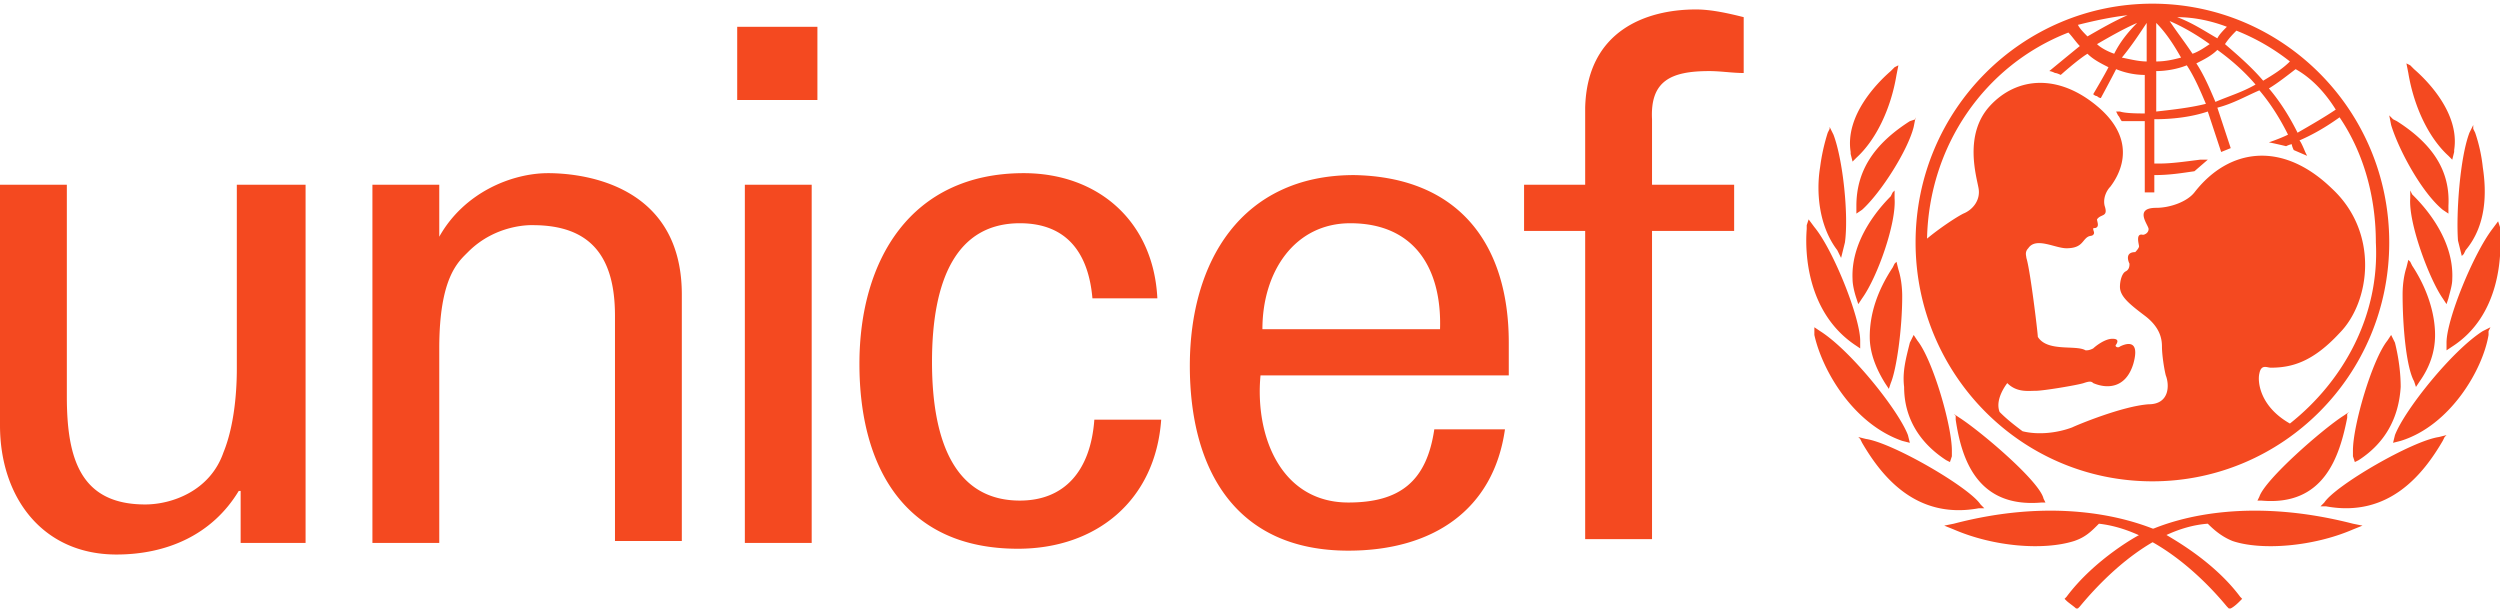 <svg width="228" height="56" fill="none" xmlns="http://www.w3.org/2000/svg"><g clip-path="url(#clip0_320_474)" fill="#F44920"><path d="M196.3.335c-11.845 0-21.599 9.66-21.599 21.78 0 11.945 9.58 21.782 21.599 21.782 11.844 0 21.598-9.661 21.598-21.781S208.144.335 196.3.335zm16.721 9.66c-1.045.704-2.265 1.406-3.484 2.109-.697-1.405-1.567-2.81-2.613-4.04.871-.527 1.742-1.23 2.439-1.757 1.568.878 2.787 2.284 3.658 3.689zm-9.058-7.2a19.48 19.48 0 014.877 2.81c-.696.702-1.567 1.23-2.438 1.756-1.045-1.23-2.264-2.283-3.484-3.337.349-.527.697-.879 1.045-1.23zm1.742 4.917c-1.219.703-2.438 1.054-3.658 1.581-.522-1.23-1.045-2.459-1.741-3.513.696-.351 1.393-.702 1.916-1.23 1.219.879 2.438 1.933 3.483 3.162zm-2.612-5.27c-.349.352-.697.703-.871 1.055-1.22-.703-2.265-1.406-3.658-1.932 1.568 0 3.135.35 4.529.878zm-1.568 1.582c-.523.351-1.045.702-1.568.878-.696-1.054-1.393-1.932-2.09-2.986 1.219.527 2.439 1.23 3.658 2.108zm-4.877-1.933c.871.879 1.568 1.933 2.264 3.162-.696.176-1.393.352-2.264.352V2.09zm0 4.392c.871 0 1.916-.176 2.787-.527.697 1.054 1.219 2.283 1.742 3.513-1.394.351-2.961.527-4.529.703v-3.69zm-.871-4.392v3.514c-.697 0-1.393-.176-2.264-.352.871-1.054 1.567-2.108 2.264-3.162zm-2.961 2.81c-.523-.175-1.219-.526-1.568-.877 1.22-.703 2.439-1.406 3.658-1.933-.871.879-1.567 1.757-2.09 2.81zm1.219-3.512c-1.219.527-2.438 1.23-3.657 1.932-.349-.351-.697-.703-.871-1.054 1.393-.351 2.961-.702 4.528-.878zm14.805 37.238c-2.786-1.58-2.961-3.864-2.786-4.567.174-.878.696-.527 1.045-.527 1.916 0 3.832-.527 6.27-3.162 2.787-2.81 3.658-9.133-.697-13.173-4.528-4.392-9.405-3.69-12.54.35-.697.88-2.265 1.406-3.484 1.406-2.09 0-.697 1.581-.697 1.932 0 .352-.348.527-.522.527-.697-.175-.349.878-.349 1.054 0 .176-.348.527-.348.527-.871 0-.697.703-.523 1.054 0 .176 0 .527-.348.703-.348.175-.522.878-.522 1.405 0 .878.87 1.58 2.264 2.635 1.393 1.054 1.567 2.107 1.567 2.81 0 .703.175 1.932.349 2.635.348.878.348 2.635-1.568 2.635-2.438.175-6.619 1.932-6.967 2.107-1.393.527-3.135.703-4.529.352-.696-.527-1.393-1.054-2.09-1.757-.348-.878.174-1.932.697-2.635.871.879 1.916.703 2.613.703.696 0 3.832-.527 4.354-.703.523-.175.697-.175.871 0 1.219.527 2.961.527 3.658-1.756.696-2.46-.871-1.757-1.219-1.58-.175.175-.523 0-.349-.177.349-.527-.174-.527-.348-.527-.697 0-1.568.703-1.742.879-.348.175-.523.175-.697.175-.871-.527-3.483.176-4.354-1.23 0-.35-.697-6.147-1.045-7.2 0-.177-.174-.528.174-.88.697-1.053 2.438 0 3.484 0 1.219 0 1.393-.526 1.741-.877.349-.352.523-.176.697-.352.174-.175 0-.351 0-.527 0-.175.174 0 .348-.175.175-.176 0-.527 0-.703.349-.527 1.045-.176.697-1.23-.174-.702.174-1.405.523-1.756.522-.703 2.787-3.864-1.045-7.202-3.658-3.162-7.49-2.81-9.929-.175-2.438 2.634-1.219 6.499-1.045 7.553.174 1.053-.522 1.932-1.393 2.283-.697.351-2.264 1.405-3.31 2.284.175-8.432 5.226-15.81 12.89-18.795.348.351.696.878 1.045 1.23-.871.702-2.787 2.283-2.787 2.283s.174 0 .522.175c.175 0 .523.176.523.176s1.568-1.405 2.439-1.932c.522.527 1.219.878 1.915 1.23-.348.702-1.393 2.459-1.393 2.459s.174.175.348.175c.175.176.349.176.349.176s1.045-1.932 1.393-2.635a6.94 6.94 0 002.613.527v3.513c-.523 0-1.742 0-2.264-.175h-.349l.174.35c.175.176.175.352.349.528h2.09v6.499h.871v-1.581c1.393 0 2.438-.176 3.658-.351l1.219-1.054h-.697c-1.393.175-2.613.351-3.658.351h-.522v-4.04c1.567 0 3.309-.176 4.877-.703l1.219 3.69.871-.352-1.219-3.689c1.393-.351 2.612-1.054 3.832-1.58 1.045 1.229 1.916 2.634 2.612 4.04-.696.35-1.742.702-1.742.702.871.176 1.568.351 1.568.351s.348-.175.523-.175c0 .175.174.527.174.527l1.219.526-.174-.35s-.348-.88-.523-1.055c1.22-.527 2.439-1.23 3.658-2.107 2.264 3.337 3.309 7.377 3.309 11.417.349 6.675-2.961 12.647-7.838 16.511zM172.785 6.132l-.348.35c-1.219 1.055-4.18 4.04-3.658 7.378v.176l.174.703.349-.352c1.742-1.58 3.135-4.391 3.658-7.553l.174-.878-.349.176zm-5.922 5.62l-.174.352a17.88 17.88 0 00-.697 3.161c-.348 2.108-.174 5.27 1.568 7.553l.174.352.174.351.349-1.405c.348-2.46-.174-7.553-1.045-9.837l-.349-.702v.175zm-2.09 8.783v.351c-.174 2.108 0 7.553 4.355 10.54l.522.35v-.702c0-2.108-2.438-8.256-4.18-10.363l-.523-.703-.174.527zm.697 9.661v.351c.696 3.162 3.483 8.08 8.012 9.661l.697.176-.175-.703c-.87-2.283-5.225-7.729-8.012-9.485l-.522-.351v.35zm9.231-19.322l-.522.176c-3.31 2.108-4.877 4.567-4.877 7.729v.702l.522-.351c1.742-1.581 4.181-5.445 4.703-7.553l.174-.879v.176zm-2.09 6.675l-.174.351c-.871.879-3.658 3.865-3.484 7.553 0 .527.175 1.23.349 1.757l.174.527.348-.527c1.394-1.932 3.135-6.85 2.961-9.134v-.703l-.174.176zm.174 6.499l-.174.351c-1.393 2.108-2.09 4.216-2.09 6.324 0 1.405.523 2.81 1.393 4.215l.349.527.174-.527c.522-1.23 1.045-4.918 1.045-7.904 0-1.054-.174-1.932-.348-2.459l-.174-.703-.175.176zm1.568 6.85l-.174.352c-.349 1.405-.697 2.635-.523 4.04 0 2.81 1.394 5.094 3.832 6.675l.348.175.175-.527v-.527c0-2.283-1.742-8.255-3.136-10.012l-.348-.527-.174.351zm-4.703 9.134l.174.352c1.742 2.986 4.877 7.026 10.625 5.972h.523l-.348-.351c-1.046-1.581-8.013-5.621-10.451-5.973l-.697-.175.174.175zm8.535 7.729l-.871.176.871.351c3.658 1.581 8.186 1.932 10.973 1.054 1.045-.351 1.568-.878 2.264-1.58 4.703.526 9.058 4.39 11.67 7.552l.175.176h.174c.348-.176.696-.527.871-.703l.174-.175-.174-.176c-2.613-3.513-6.793-5.621-6.967-5.797-3.832-1.756-10.451-3.161-19.16-.878z"/><path d="M178.359 37.925v.35c.523 3.514 1.916 8.08 7.838 7.554h.348l-.174-.351c-.348-1.581-5.748-6.148-7.664-7.378l-.522-.351.174.176zM219.465 5.78l.174.878c.523 3.162 1.916 5.973 3.658 7.553l.348.352.175-.703v-.175c.522-3.338-2.439-6.324-3.658-7.378l-.348-.351-.349-.176zm6.096 5.621l-.348.703c-.871 2.283-1.219 7.377-1.045 9.836l.348 1.405.175-.175.174-.352c1.916-2.283 1.916-5.27 1.567-7.553a14.588 14.588 0 00-.696-3.161l-.175-.352v-.35zm2.265 8.783l-.523.702c-1.741 2.284-4.18 8.256-4.18 10.364v.702l.523-.35c4.354-2.811 4.528-8.256 4.354-10.54v-.351l-.174-.527zm-.697 9.661l-.697.35c-2.786 1.757-7.141 7.203-8.012 9.486l-.174.703.697-.176c4.528-1.405 7.489-6.499 8.012-9.66v-.352l.174-.351zm-9.231-19.322l.174.878c.697 2.284 2.787 6.148 4.703 7.729l.522.351v-.703c.174-3.161-1.393-5.62-4.703-7.728l-.348-.176-.348-.351zm1.916 6.85v.703c-.175 2.283 1.741 7.377 2.961 9.134l.348.527.174-.527c.174-.703.349-1.23.349-1.757.174-3.688-2.613-6.674-3.484-7.553l-.174-.175-.174-.352zm-.175 6.324l-.174.702c-.174.527-.348 1.406-.348 2.46 0 2.986.348 6.674 1.045 7.904l.174.527.349-.527c.87-1.23 1.393-2.635 1.393-4.216 0-1.932-.697-4.215-2.09-6.323l-.174-.352-.175-.175zm-1.567 6.85l-.349.527c-1.393 1.757-3.135 7.729-3.135 10.012v.527l.174.527.349-.175c2.438-1.581 3.658-3.865 3.832-6.675 0-1.23-.174-2.635-.523-4.04l-.174-.352-.174-.35zm5.051 9.134l-.697.176c-2.438.351-9.405 4.391-10.45 5.972l-.349.351h.523c5.748 1.054 8.883-2.986 10.625-5.972l.174-.351.174-.176zm-27.694 8.959c-.174 0-4.355 2.283-6.967 5.796l-.175.176.175.175c.174.176.696.527.87.703h.175l.174-.176c2.612-3.162 6.967-7.202 11.67-7.553.696.703 1.393 1.23 2.264 1.581 2.613.878 7.316.527 10.973-1.054l.871-.351-.871-.176c-8.883-2.283-15.502-.878-19.159.878zm18.811-11.067l-.523.352c-1.916 1.23-7.141 5.796-7.664 7.377l-.174.351h.349c5.748.527 7.141-4.04 7.838-7.553v-.351l.174-.176zM67.233 2.443h7.315v6.675h-7.315V2.443zm.697 14.403h6.096v32.672H67.93V16.846zm-46.158 0h6.097v32.672h-5.922v-4.743h-.175c-2.438 4.04-6.618 5.797-11.147 5.797C3.832 50.572 0 45.302 0 38.802V16.847h6.096v19.322c0 5.621 1.22 9.837 7.142 9.837 2.438 0 5.922-1.23 7.14-4.743 1.22-2.986 1.22-6.85 1.22-7.729V16.846h.174zm18.289 4.743c2.264-4.04 6.619-5.797 9.928-5.797 2.265 0 12.193.527 12.193 11.066v22.484h-6.096V28.791c0-5.446-2.265-8.256-7.49-8.256 0 0-3.31-.176-5.922 2.46-.871.877-2.613 2.283-2.613 8.782v17.74h-6.096v-32.67h6.096v4.742zM99.63 27.21c-.348-4.04-2.264-6.85-6.619-6.85-5.748 0-8.012 5.093-8.012 12.646 0 7.553 2.264 12.647 8.012 12.647 4.007 0 6.445-2.634 6.793-7.377h6.097c-.523 7.377-5.922 11.769-13.064 11.769-10.276 0-14.457-7.378-14.457-16.863s4.703-17.39 14.98-17.39c6.793 0 11.844 4.392 12.192 11.418H99.63zm15.328 7.026c-.522 5.62 1.916 11.593 8.012 11.593 4.703 0 7.142-1.932 7.838-6.675h6.445c-1.045 7.378-6.619 11.066-14.283 11.066-10.276 0-14.457-7.377-14.457-16.862 0-9.486 4.703-17.39 14.98-17.39 9.58.176 14.108 6.323 14.108 15.282v2.986h-22.643zm16.373-4.216c.174-5.445-2.264-9.66-8.187-9.66-5.051 0-8.012 4.39-8.012 9.66h16.199zm13.237 19.146V21.062h-5.573v-4.216h5.573V9.82c.175-7.026 5.574-8.958 10.103-8.958 1.393 0 2.961.351 4.354.703v5.093c-1.045 0-2.09-.175-3.135-.175-3.484 0-5.4.878-5.225 4.391v5.972h7.489v4.216h-7.489v28.104h-6.097z"/></g><defs><clipPath id="clip0_320_474"><path fill="#fff" transform="translate(0 .335)" d="M0 0h228v55.331H0z"/></clipPath></defs></svg>